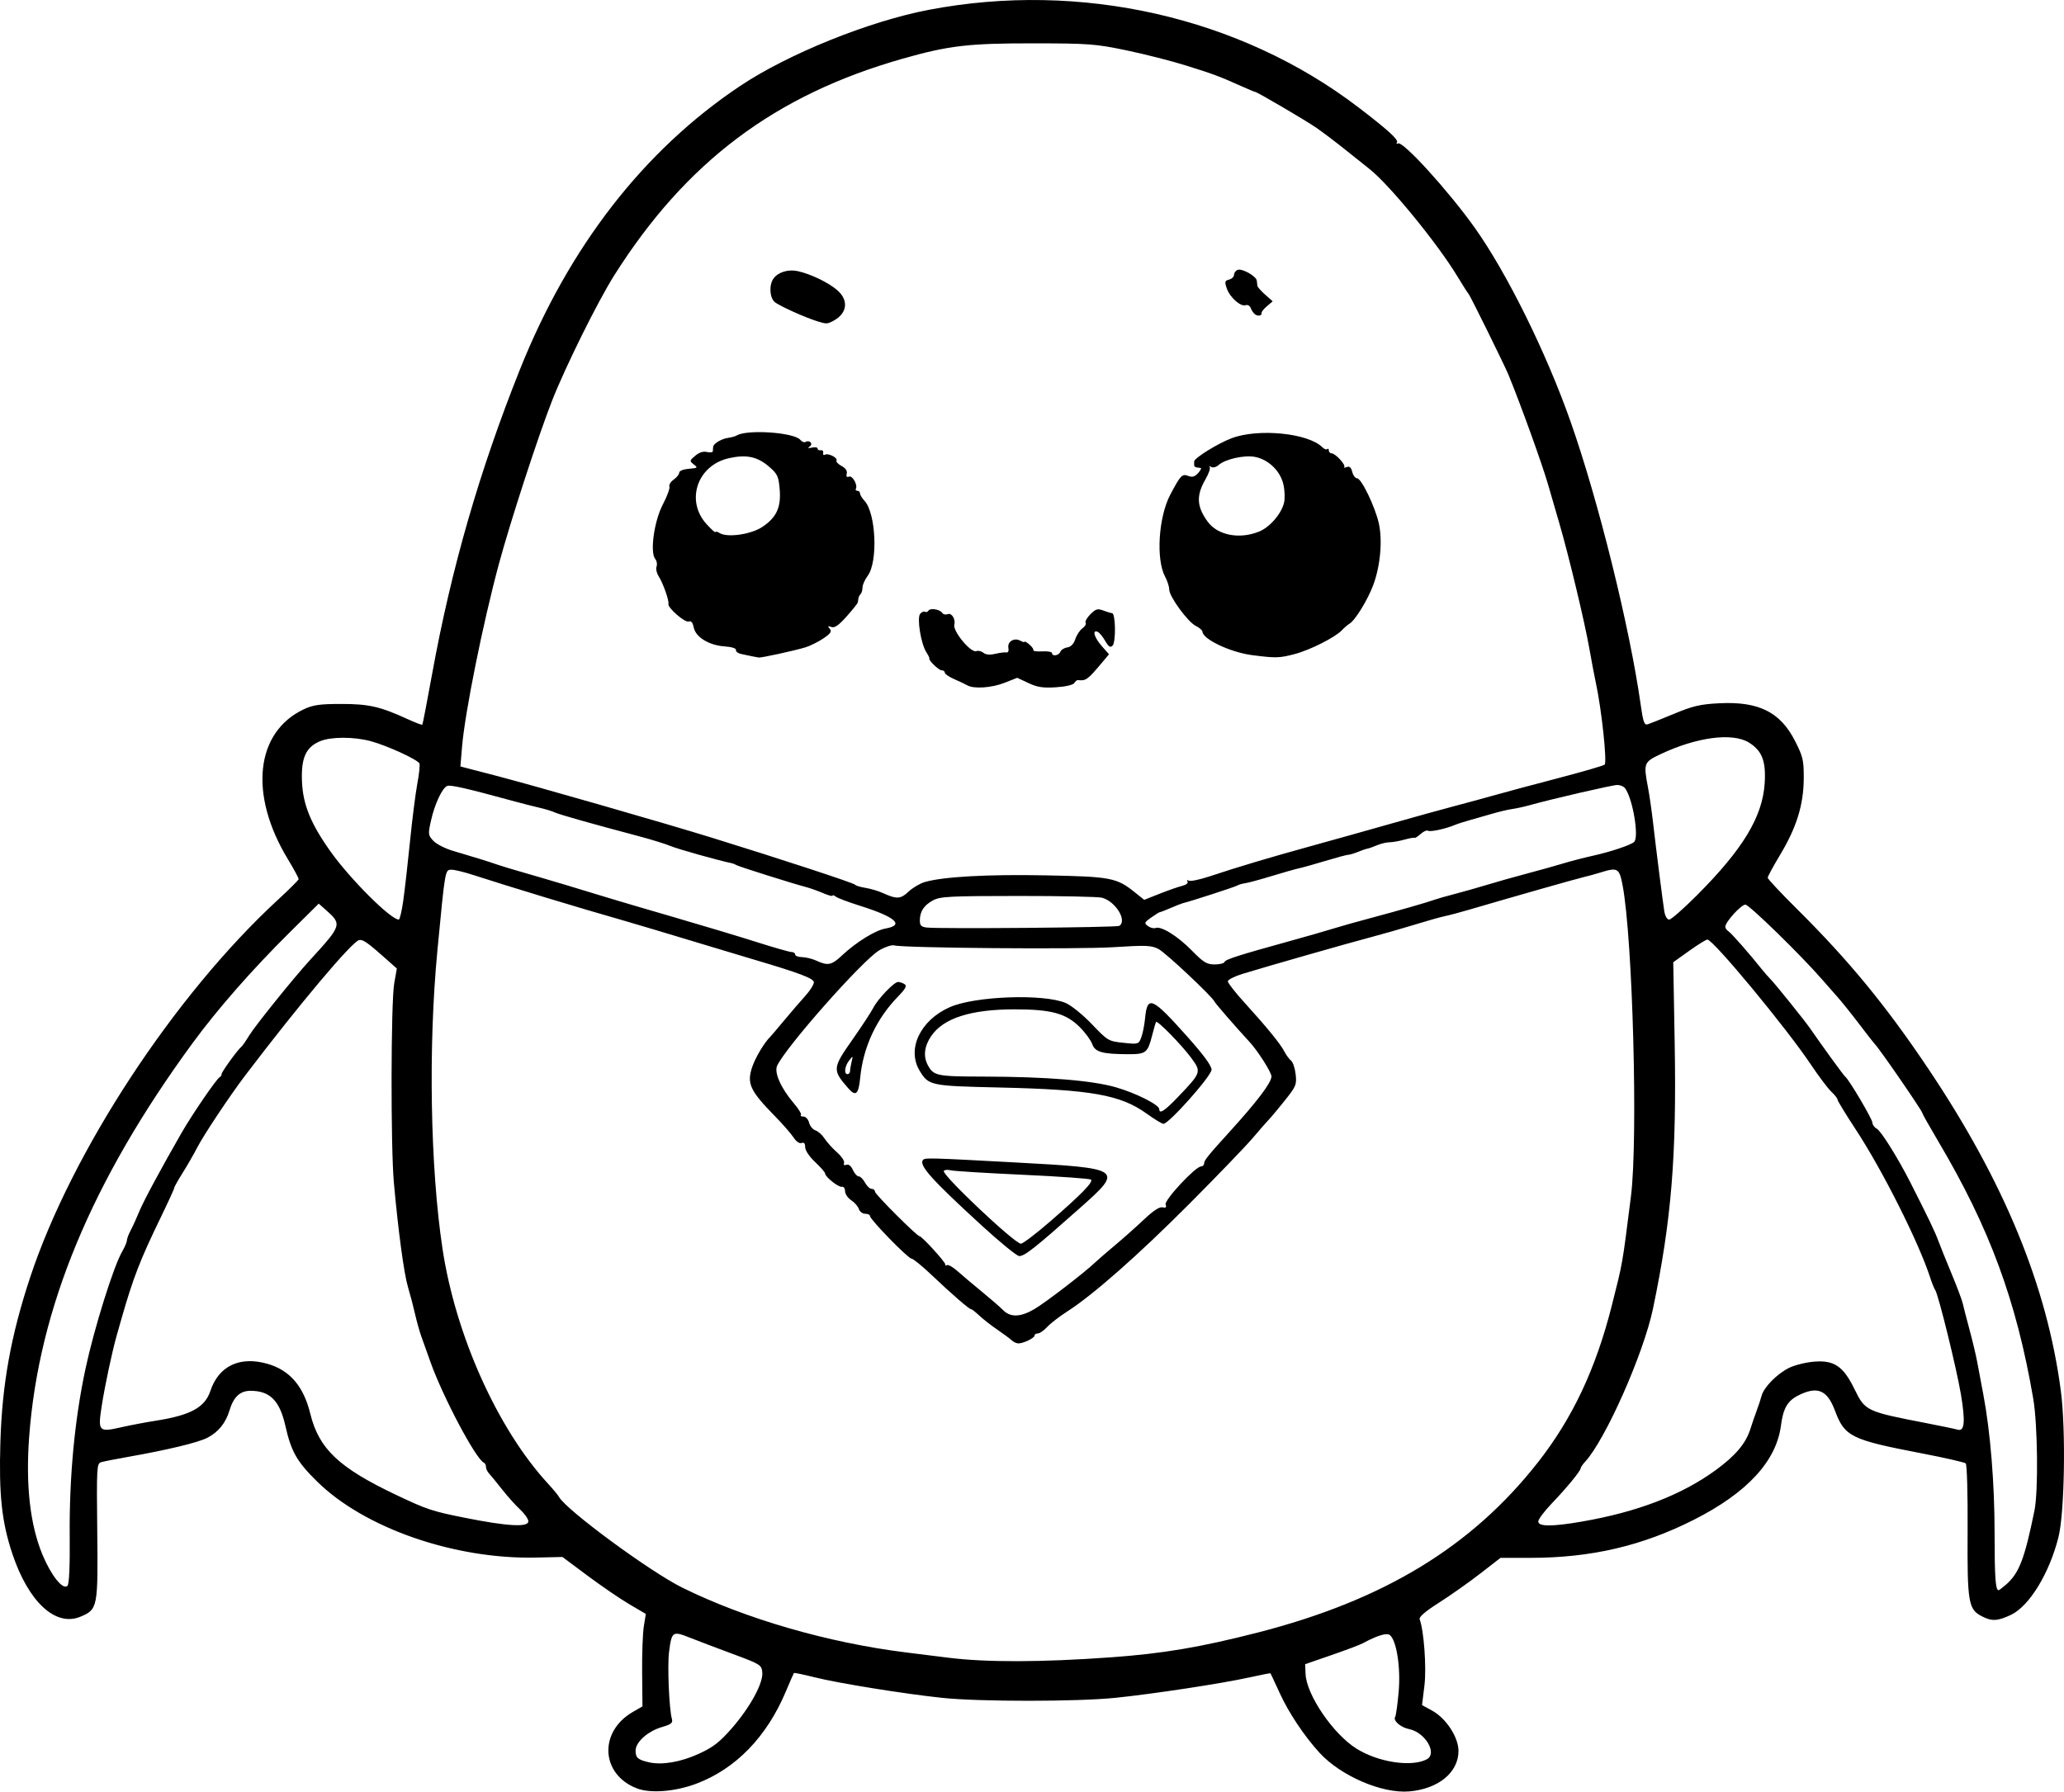 <?xml version="1.0" encoding="UTF-8" standalone="no"?>
<!-- Created with Inkscape (http://www.inkscape.org/) -->

<svg
   width="218.997mm"
   height="190.134mm"
   viewBox="0 0 218.997 190.134"
   version="1.1"
   id="svg5"
   xml:space="preserve"
   xmlns="http://www.w3.org/2000/svg"
   xmlns:svg="http://www.w3.org/2000/svg"><defs
     id="defs2" /><g
     id="layer1"
     transform="translate(20.39,-66.445)"><path
       style="fill:#000000;stroke-width:0.265"
       d="m 47.191,256.238 c -3.844,-1.471 -4.083,-6.013 -0.427,-8.117 l 1.013,-0.583 -0.035,-3.584 c -0.019,-1.971 0.062,-4.179 0.179,-4.907 l 0.214,-1.323 -1.764,-1.038 c -0.97,-0.571 -2.961,-1.931 -4.424,-3.023 l -2.661,-1.984 -2.801,0.063 c -8.63,0.195 -18.169,-3.111 -23.198,-8.041 -2.172,-2.129 -2.777,-3.188 -3.401,-5.952 -0.602,-2.667 -1.637,-3.705 -3.695,-3.705 -1.111,0 -1.8,0.645 -2.233,2.088 -0.402,1.343 -1.197,2.315 -2.38,2.913 -0.998,0.504 -4.218,1.278 -8.376,2.011 -1.31,0.231 -2.6,0.485 -2.867,0.565 -0.458,0.137 -0.481,0.554 -0.407,7.356 0.088,8.083 0.05,8.274 -1.788,9.042 -2.635,1.101 -5.511,-1.562 -7.221,-6.685 -1.128,-3.378 -1.438,-6.281 -1.267,-11.868 0.188,-6.156 1.118,-11.298 3.158,-17.462 4.418,-13.35 15.315,-29.956 26.304,-40.084 1.184,-1.091 2.166,-2.069 2.183,-2.173 0.016,-0.104 -0.497,-1.056 -1.14,-2.117 -4.162,-6.856 -3.454,-13.496 1.699,-15.918 0.975,-0.458 1.693,-0.56 3.969,-0.56 2.917,-7.9e-4 4.117,0.274 7.05,1.616 0.807,0.369 1.502,0.632 1.545,0.585 0.043,-0.047 0.511,-2.467 1.039,-5.377 2.03,-11.183 5.015,-21.539 9.302,-32.279 5.215,-13.064 13.146,-23.286 23.37,-30.123 5.094,-3.406 13.657,-6.866 20.003,-8.082 16.126,-3.09 33.058,0.753 45.619,10.353 3.101,2.37 4.259,3.422 4.082,3.708 -0.095,0.154 -0.05,0.204 0.101,0.111 0.499,-0.308 5.328,4.992 8.134,8.929 3.412,4.787 7.607,13.272 10.189,20.61 2.95,8.385 6.281,21.842 7.435,30.036 0.258,1.831 0.383,2.183 0.74,2.074 0.236,-0.072 1.5,-0.576 2.809,-1.121 1.98,-0.824 2.779,-1.011 4.763,-1.112 4.208,-0.216 6.498,0.922 8.07,4.013 0.839,1.65 0.927,2.032 0.918,3.969 -0.013,2.775 -0.759,5.193 -2.493,8.079 -0.733,1.22 -1.333,2.324 -1.333,2.452 0,0.128 1.404,1.627 3.12,3.331 5.502,5.463 9.441,10.257 13.942,16.972 8.034,11.986 12.583,23.047 14.042,34.148 0.545,4.142 0.401,12.946 -0.254,15.542 -0.971,3.852 -3.1,7.324 -5.053,8.242 -1.417,0.666 -2.013,0.694 -3.078,0.143 -1.432,-0.74 -1.55,-1.456 -1.506,-9.102 0.022,-3.901 -0.066,-7 -0.202,-7.121 -0.133,-0.118 -2.253,-0.602 -4.71,-1.074 -7.457,-1.434 -8.131,-1.766 -9.16,-4.518 -0.83,-2.219 -1.879,-2.648 -3.925,-1.604 -1.118,0.57 -1.575,1.371 -1.806,3.164 -0.489,3.79 -3.578,7.142 -9.215,10.001 -5.487,2.783 -10.936,4.055 -17.368,4.055 h -3.174 l -2.164,1.678 c -1.19,0.923 -3.153,2.308 -4.362,3.078 -1.486,0.946 -2.151,1.521 -2.053,1.775 0.454,1.184 0.738,5.14 0.504,7.038 l -0.253,2.057 1.074,0.591 c 1.486,0.817 2.794,2.821 2.794,4.279 0,2.273 -2.13,4.025 -5.218,4.291 -2.897,0.25 -7.291,-1.647 -9.544,-4.119 -1.615,-1.773 -3.236,-4.203 -4.194,-6.29 -0.524,-1.141 -0.97,-2.097 -0.993,-2.125 -0.022,-0.028 -1.049,0.172 -2.283,0.445 -2.897,0.641 -10.098,1.737 -14.149,2.155 -4.069,0.419 -14.453,0.423 -18.389,0.007 -4.111,-0.435 -11.043,-1.553 -13.591,-2.193 -1.145,-0.287 -2.112,-0.487 -2.151,-0.443 -0.038,0.044 -0.419,0.913 -0.846,1.932 -2.024,4.829 -5.325,8.237 -9.501,9.809 -2.252,0.848 -4.866,1.056 -6.312,0.503 z m 6.606,-3.689 c 1.483,-0.682 2.175,-1.219 3.451,-2.68 1.956,-2.239 3.359,-4.815 3.244,-5.953 -0.079,-0.782 -0.208,-0.862 -3.125,-1.942 -1.673,-0.62 -3.737,-1.403 -4.587,-1.741 -1.812,-0.722 -1.908,-0.652 -2.186,1.575 -0.18,1.442 0.016,6.027 0.301,7.033 0.127,0.449 -0.041,0.59 -1.059,0.891 -1.506,0.445 -2.788,1.596 -2.788,2.503 0,0.754 0.25,0.97 1.432,1.237 1.389,0.314 3.381,-0.031 5.318,-0.922 z m 77.189,0.609 c 1.177,-0.608 -0.143,-2.868 -1.877,-3.215 -0.888,-0.178 -1.71,-0.893 -1.47,-1.281 0.09,-0.145 0.258,-1.356 0.375,-2.691 0.223,-2.563 -0.219,-5.408 -0.932,-6 -0.327,-0.271 -1.348,0.039 -2.908,0.882 -0.291,0.157 -1.779,0.717 -3.307,1.245 l -2.778,0.959 0.045,1.038 c 0.096,2.215 2.906,6.347 5.379,7.911 2.3,1.454 5.835,1.999 7.474,1.153 z M 97.45,242.332 c 5.568,-0.402 9.505,-1.067 15.622,-2.636 13.358,-3.426 22.691,-9.099 29.72,-18.063 3.66,-4.667 6.132,-9.909 7.823,-16.585 1.193,-4.71 1.105,-4.21 2.044,-11.642 0.762,-6.036 0.191,-27.314 -0.886,-33.007 -0.346,-1.827 -0.524,-1.931 -2.334,-1.364 -0.508,0.159 -1.341,0.387 -1.85,0.507 -0.823,0.194 -7.479,2.089 -12.171,3.466 -0.946,0.277 -2.077,0.577 -2.514,0.666 -0.437,0.089 -1.865,0.492 -3.175,0.895 -1.31,0.403 -3.393,1 -4.63,1.326 -2.444,0.644 -11.071,3.11 -13.626,3.894 -0.873,0.268 -1.587,0.627 -1.587,0.798 0,0.171 0.774,1.164 1.72,2.206 2.44,2.689 3.853,4.419 4.27,5.228 0.198,0.385 0.521,0.826 0.718,0.98 0.197,0.154 0.417,0.809 0.49,1.455 0.123,1.093 0.043,1.286 -1.158,2.788 -0.71,0.887 -1.466,1.792 -1.68,2.01 -0.214,0.218 -0.985,1.1 -1.712,1.958 -0.727,0.859 -3.763,4.012 -6.747,7.007 -5.414,5.434 -10.213,9.663 -12.966,11.425 -0.8,0.512 -1.744,1.242 -2.097,1.622 -0.353,0.38 -0.799,0.691 -0.992,0.691 -0.193,0 -0.351,0.1 -0.351,0.222 0,0.26 -1.182,0.836 -1.713,0.836 -0.201,0 -0.523,-0.149 -0.715,-0.331 -0.192,-0.182 -0.874,-0.687 -1.515,-1.123 -0.641,-0.436 -1.51,-1.114 -1.931,-1.507 -0.421,-0.394 -0.802,-0.692 -0.846,-0.663 -0.12,0.079 -2.039,-1.579 -4.149,-3.586 -1.033,-0.982 -2.016,-1.786 -2.185,-1.786 -0.355,2.3e-4 -4.408,-4.154 -4.408,-4.519 0,-0.134 -0.23,-0.244 -0.511,-0.244 -0.281,0 -0.584,-0.227 -0.672,-0.505 -0.088,-0.278 -0.453,-0.697 -0.812,-0.932 -0.358,-0.235 -0.651,-0.667 -0.651,-0.961 0,-0.294 -0.149,-0.502 -0.331,-0.462 -0.353,0.078 -1.786,-1.059 -1.786,-1.417 0,-0.118 -0.476,-0.662 -1.058,-1.209 -0.616,-0.58 -1.058,-1.24 -1.058,-1.582 -2.7e-4,-0.399 -0.121,-0.541 -0.378,-0.442 -0.225,0.086 -0.572,-0.152 -0.86,-0.592 -0.265,-0.405 -1.138,-1.406 -1.938,-2.223 -2.689,-2.746 -3.035,-3.494 -2.439,-5.262 0.338,-1.001 1.309,-2.623 1.914,-3.196 0.077,-0.073 0.732,-0.845 1.457,-1.716 0.724,-0.871 1.734,-2.043 2.243,-2.605 0.509,-0.562 0.926,-1.218 0.926,-1.459 0,-0.406 -1.499,-0.975 -6.35,-2.41 -0.437,-0.129 -2.044,-0.612 -3.572,-1.073 -6.414,-1.935 -8.937,-2.69 -10.186,-3.047 -4.786,-1.366 -11.876,-3.515 -16.158,-4.898 -0.883,-0.285 -1.86,-0.519 -2.171,-0.519 -0.701,0 -0.674,-0.151 -1.511,8.599 -0.976,10.2 -0.756,23.007 0.543,31.618 1.39,9.209 5.857,19.152 11.217,24.96 0.515,0.558 1.033,1.185 1.15,1.392 0.798,1.41 9.652,7.924 13.067,9.614 6.69,3.31 15.47,5.854 23.761,6.884 1.31,0.163 3.334,0.415 4.498,0.56 4.019,0.502 9.864,0.488 17.198,-0.042 z m 94.989,-7.703 c 1.406,-1.223 1.983,-2.72 3.036,-7.885 0.418,-2.048 0.339,-9.124 -0.132,-11.869 -1.785,-10.403 -4.639,-18.132 -10.096,-27.339 -0.922,-1.555 -1.676,-2.896 -1.676,-2.979 0,-0.225 -4.604,-6.909 -5.022,-7.291 -0.08,-0.073 -0.823,-1.025 -1.652,-2.117 -0.829,-1.091 -1.878,-2.401 -2.332,-2.91 -0.454,-0.509 -1.187,-1.343 -1.629,-1.852 -2.217,-2.555 -7.733,-7.938 -8.134,-7.938 -0.457,0 -2.133,1.849 -2.133,2.353 0,0.147 0.152,0.362 0.338,0.479 0.304,0.19 2.234,2.386 3.529,4.014 0.275,0.345 0.691,0.822 0.926,1.058 0.5,0.504 3.637,4.404 4.208,5.232 1.356,1.965 3.57,5.009 3.725,5.12 0.384,0.276 2.884,4.507 2.884,4.881 0,0.216 0.208,0.504 0.463,0.64 0.455,0.244 2.253,3.124 3.573,5.724 1.893,3.729 2.591,5.185 2.935,6.118 0.208,0.564 0.849,2.157 1.425,3.539 0.576,1.382 1.113,2.811 1.192,3.175 0.079,0.364 0.402,1.614 0.717,2.778 0.315,1.164 0.683,2.712 0.819,3.44 0.135,0.728 0.426,2.275 0.646,3.44 0.749,3.967 1.194,9.441 1.194,14.691 0,4.691 0.097,6.079 0.423,6.079 0.056,0 0.403,-0.262 0.771,-0.582 z m -205.433,-5.151 c -0.054,-6.307 0.528,-12.448 1.69,-17.842 0.92,-4.269 2.962,-10.79 3.869,-12.357 0.279,-0.481 0.507,-1.017 0.508,-1.191 8e-4,-0.174 0.191,-0.673 0.421,-1.109 0.231,-0.437 0.636,-1.33 0.9,-1.984 0.411,-1.02 2.34,-4.606 4.469,-8.307 1.149,-1.999 3.749,-5.796 4.064,-5.936 0.109,-0.049 0.198,-0.196 0.198,-0.328 0,-0.233 1.735,-2.625 2.097,-2.891 0.099,-0.073 0.47,-0.608 0.823,-1.189 0.638,-1.05 4.72,-6.116 6.452,-8.009 3.404,-3.72 3.424,-3.785 1.665,-5.342 l -0.733,-0.649 -3.059,3.03 c -3.991,3.954 -7.669,8.146 -10.319,11.762 -10.722,14.633 -16.336,28.158 -17.347,41.797 -0.379,5.117 0.097,9.336 1.413,12.505 0.921,2.22 2.176,3.782 2.653,3.304 0.18,-0.18 0.264,-2.06 0.237,-5.262 z m 48.664,-1.586 c 0,-0.242 -0.397,-0.807 -0.881,-1.257 -0.485,-0.449 -1.348,-1.412 -1.918,-2.14 -0.57,-0.727 -1.186,-1.48 -1.367,-1.673 -0.182,-0.192 -0.331,-0.51 -0.331,-0.706 0,-0.196 -0.098,-0.396 -0.219,-0.444 -0.828,-0.334 -4.33,-6.928 -5.667,-10.672 -0.364,-1.019 -0.81,-2.269 -0.991,-2.778 -0.181,-0.509 -0.479,-1.581 -0.661,-2.381 -0.182,-0.8 -0.515,-2.068 -0.74,-2.816 -0.419,-1.397 -1.03,-5.923 -1.494,-11.074 -0.345,-3.823 -0.317,-19.141 0.038,-21.149 l 0.278,-1.57 -1.059,-0.944 c -2.026,-1.805 -2.525,-2.159 -2.938,-2.079 -0.743,0.143 -6.306,6.753 -12.089,14.364 -1.611,2.12 -4.39,6.293 -5.08,7.627 -0.389,0.753 -1.1,1.988 -1.579,2.745 -0.479,0.757 -0.872,1.459 -0.872,1.56 0,0.101 -0.699,1.625 -1.554,3.386 -2.061,4.247 -2.823,6.221 -4.021,10.413 -0.135,0.473 -0.373,1.306 -0.528,1.852 -0.493,1.735 -1.276,5.42 -1.603,7.551 -0.407,2.647 -0.312,2.75 2.058,2.213 0.996,-0.226 2.645,-0.54 3.664,-0.698 3.702,-0.576 5.232,-1.407 5.814,-3.157 0.884,-2.662 3.123,-3.728 6.062,-2.884 2.371,0.68 3.826,2.377 4.54,5.292 0.917,3.74 3.037,5.741 9.158,8.643 3.235,1.533 3.768,1.71 7.234,2.403 4.555,0.91 6.747,1.031 6.747,0.373 z m 111.786,0.029 c 5.851,-1.004 10.558,-2.812 14.176,-5.444 2.087,-1.518 3.206,-2.835 3.682,-4.332 0.185,-0.582 0.492,-1.475 0.683,-1.984 0.191,-0.509 0.426,-1.224 0.524,-1.587 0.243,-0.908 1.623,-2.317 2.897,-2.955 0.582,-0.292 1.773,-0.591 2.646,-0.666 2.148,-0.182 3.119,0.471 4.307,2.9 1.148,2.348 1.22,2.381 7.732,3.643 1.528,0.296 2.983,0.6 3.232,0.675 0.724,0.219 0.82,-0.864 0.334,-3.757 -0.466,-2.773 -2.397,-10.606 -2.73,-11.073 -0.108,-0.152 -0.351,-0.753 -0.539,-1.335 -1.19,-3.684 -5.058,-11.384 -7.873,-15.668 -1.072,-1.633 -1.95,-3.07 -1.95,-3.195 0,-0.125 -0.296,-0.505 -0.658,-0.845 -0.362,-0.34 -1.342,-1.641 -2.178,-2.89 -2.601,-3.89 -10.353,-13.252 -10.973,-13.252 -0.138,0 -1.01,0.541 -1.936,1.202 l -1.684,1.202 0.151,8.522 c 0.214,12.076 -0.334,18.802 -2.298,28.233 -0.994,4.774 -5.046,13.918 -7.202,16.256 -0.26,0.282 -0.473,0.593 -0.473,0.691 0,0.277 -1.481,2.08 -3.064,3.732 -0.789,0.823 -1.434,1.686 -1.434,1.918 0,0.553 1.452,0.557 4.63,0.011 z M 89.333,205.391 c 1.152,-0.666 5.331,-3.875 6.529,-5.015 0.291,-0.277 1.244,-1.102 2.117,-1.833 0.873,-0.731 2.242,-1.95 3.043,-2.708 0.959,-0.908 1.62,-1.338 1.939,-1.262 0.353,0.085 0.441,0.005 0.325,-0.297 -0.173,-0.45 3.156,-4.032 3.755,-4.04 0.182,-0.003 0.331,-0.153 0.331,-0.335 2e-4,-0.31 0.437,-0.852 2.663,-3.301 2.989,-3.289 4.481,-5.261 4.481,-5.923 0,-0.433 -1.446,-2.704 -2.329,-3.66 -1.414,-1.529 -3.636,-4.087 -3.706,-4.265 -0.198,-0.507 -5.177,-5.187 -5.945,-5.589 -0.756,-0.396 -1.299,-0.418 -4.821,-0.195 -3.792,0.24 -22.242,0.087 -23.225,-0.192 -0.259,-0.074 -0.973,0.161 -1.587,0.522 -1.758,1.032 -9.941,10.284 -10.839,12.255 -0.329,0.723 0.416,2.393 1.777,3.983 0.504,0.588 0.84,1.145 0.748,1.237 -0.092,0.092 0.029,0.167 0.269,0.167 0.243,0 0.508,0.289 0.6,0.652 0.09,0.359 0.393,0.725 0.674,0.814 0.28,0.089 0.715,0.478 0.966,0.865 0.251,0.387 0.849,1.05 1.329,1.474 0.48,0.424 0.814,0.926 0.741,1.115 -0.083,0.215 0.009,0.29 0.245,0.2 0.234,-0.09 0.496,0.117 0.69,0.543 0.172,0.378 0.453,0.687 0.623,0.687 0.17,0 0.469,0.298 0.664,0.661 0.195,0.364 0.512,0.661 0.706,0.661 0.194,0 0.352,0.135 0.352,0.301 0,0.27 4.461,4.727 4.731,4.727 0.246,0 2.792,2.794 2.731,2.996 -0.036,0.12 0.042,0.151 0.173,0.07 0.132,-0.082 0.641,0.209 1.131,0.646 0.49,0.437 1.652,1.418 2.582,2.179 0.93,0.761 1.942,1.64 2.249,1.952 0.77,0.782 1.828,0.753 3.289,-0.092 z m -5.545,-8.874 c -5.405,-4.951 -6.752,-6.465 -6.223,-6.994 0.216,-0.216 0.805,-0.199 9.831,0.29 11.366,0.615 11.469,0.689 6.799,4.835 -4.78,4.244 -5.846,5.089 -6.439,5.1 -0.238,0.005 -2.024,-1.449 -3.969,-3.23 z m 7.242,-0.439 c 3.298,-2.859 4.596,-4.188 4.339,-4.445 -0.106,-0.106 -3.362,-0.338 -7.235,-0.515 -3.873,-0.177 -7.313,-0.39 -7.644,-0.473 -0.331,-0.083 -0.663,-0.053 -0.738,0.067 -0.24,0.389 7.525,7.721 8.178,7.721 0.211,0 1.605,-1.06 3.099,-2.355 z m 10.269,-11.432 c -2.798,-2.02 -5.888,-2.568 -15.755,-2.792 -7.213,-0.164 -7.398,-0.203 -8.346,-1.758 -1.406,-2.305 0.05,-5.386 3.196,-6.768 2.681,-1.177 9.955,-1.437 12.293,-0.439 0.582,0.248 1.832,1.262 2.778,2.252 1.678,1.757 1.759,1.805 3.338,1.972 1.59,0.168 1.623,0.158 1.898,-0.566 0.154,-0.405 0.335,-1.313 0.403,-2.016 0.24,-2.506 0.717,-2.297 4.54,1.99 1.658,1.859 2.52,3.037 2.518,3.44 -0.004,0.666 -4.56,5.79 -5.112,5.749 -0.17,-0.013 -0.957,-0.491 -1.751,-1.064 z m 3.354,-1.84 c 2.433,-2.554 2.449,-2.603 1.326,-4.122 -1.014,-1.371 -3.567,-3.977 -3.706,-3.783 -0.046,0.064 -0.233,0.707 -0.417,1.429 -0.47,1.849 -0.655,1.995 -2.521,1.992 -2.749,-0.005 -3.541,-0.225 -3.834,-1.067 -0.142,-0.407 -0.737,-1.22 -1.323,-1.805 -1.459,-1.459 -3.027,-1.888 -6.907,-1.888 -4.65,0 -7.567,0.935 -8.862,2.84 -0.724,1.065 -0.852,2.146 -0.363,3.064 0.616,1.156 0.933,1.222 5.91,1.233 6.715,0.015 11.53,0.405 14.067,1.14 2.14,0.62 4.587,1.856 4.587,2.317 0,0.565 0.592,0.173 2.044,-1.351 z m -35.012,-0.838 c -1.733,-1.976 -1.719,-2.15 0.403,-5.174 0.992,-1.413 1.986,-2.927 2.209,-3.364 0.5,-0.979 2.222,-2.78 2.654,-2.774 0.175,0.002 0.481,0.107 0.679,0.233 0.279,0.177 0.117,0.48 -0.716,1.338 -2.279,2.348 -3.673,5.349 -3.99,8.59 -0.172,1.756 -0.468,2.031 -1.24,1.151 z m 0.164,-1.857 c 0.002,-0.182 0.076,-0.628 0.165,-0.992 0.158,-0.645 0.151,-0.648 -0.26,-0.132 -0.474,0.595 -0.577,1.455 -0.174,1.455 0.146,0 0.266,-0.149 0.268,-0.331 z m -0.878,-12.252 c 1.54,-1.439 3.544,-2.68 4.645,-2.875 2.045,-0.363 1.061,-1.228 -2.766,-2.43 -1.207,-0.379 -2.344,-0.81 -2.526,-0.958 -0.182,-0.148 -0.331,-0.193 -0.331,-0.1 0,0.092 -0.446,-0.025 -0.992,-0.261 -0.546,-0.236 -1.349,-0.524 -1.786,-0.639 -1.48,-0.39 -7.142,-2.176 -7.408,-2.336 -0.146,-0.088 -0.384,-0.183 -0.529,-0.211 -1.261,-0.248 -5.748,-1.507 -6.482,-1.82 -0.509,-0.217 -1.998,-0.679 -3.307,-1.027 -5.232,-1.39 -8.493,-2.314 -8.996,-2.548 -0.291,-0.135 -1.005,-0.353 -1.587,-0.484 -0.582,-0.131 -1.951,-0.482 -3.043,-0.781 -4.656,-1.273 -6.405,-1.672 -6.751,-1.539 -0.532,0.204 -1.335,1.914 -1.727,3.676 -0.322,1.451 -0.31,1.555 0.25,2.152 0.324,0.345 1.266,0.826 2.093,1.068 2.126,0.624 3.757,1.129 4.679,1.452 0.437,0.153 1.687,0.531 2.778,0.841 1.964,0.558 6.96,2.051 9.26,2.767 0.655,0.204 3.691,1.097 6.747,1.985 3.056,0.888 7.02,2.081 8.809,2.651 1.789,0.57 3.426,1.037 3.638,1.037 0.212,0 0.385,0.119 0.385,0.265 0,0.146 0.327,0.27 0.728,0.277 0.4,0.007 1.085,0.175 1.521,0.375 1.221,0.559 1.61,0.482 2.697,-0.535 z m 40.606,0.678 c 0.091,-0.271 1.479,-0.715 6.967,-2.231 1.746,-0.482 3.77,-1.063 4.498,-1.292 0.728,-0.228 2.514,-0.732 3.969,-1.12 3.017,-0.804 6.101,-1.689 6.879,-1.973 0.291,-0.106 1.244,-0.378 2.117,-0.603 0.873,-0.226 2.421,-0.664 3.44,-0.975 1.019,-0.311 2.924,-0.848 4.233,-1.194 1.31,-0.346 3.036,-0.828 3.836,-1.072 0.8,-0.244 2.229,-0.614 3.175,-0.823 1.853,-0.41 3.952,-1.112 4.343,-1.453 0.561,-0.49 -0.151,-4.685 -0.971,-5.721 -0.144,-0.182 -0.508,-0.331 -0.808,-0.331 -0.505,0 -6.888,1.474 -9.311,2.15 -0.582,0.162 -1.416,0.345 -1.852,0.405 -0.437,0.06 -1.389,0.286 -2.117,0.5 -0.728,0.215 -1.799,0.522 -2.381,0.682 -0.582,0.16 -1.296,0.391 -1.587,0.513 -0.981,0.412 -2.594,0.757 -2.836,0.608 -0.132,-0.082 -0.483,0.072 -0.78,0.341 -0.297,0.269 -0.589,0.454 -0.648,0.411 -0.059,-0.043 -0.553,0.046 -1.097,0.197 -0.544,0.151 -1.249,0.275 -1.567,0.276 -0.318,7.9e-4 -0.913,0.144 -1.323,0.318 -0.41,0.174 -0.864,0.334 -1.009,0.356 -0.146,0.022 -0.6,0.177 -1.009,0.345 -0.41,0.168 -0.869,0.306 -1.02,0.306 -0.151,0 -1.245,0.293 -2.43,0.651 -1.185,0.358 -2.453,0.713 -2.816,0.789 -0.364,0.076 -1.673,0.447 -2.91,0.825 -1.237,0.378 -2.498,0.719 -2.803,0.758 -0.305,0.039 -0.684,0.15 -0.842,0.248 -0.241,0.149 -4.912,1.664 -5.747,1.864 -0.146,0.035 -0.726,0.263 -1.289,0.507 -0.563,0.244 -1.081,0.444 -1.15,0.444 -0.069,0 -0.487,0.258 -0.93,0.573 -0.738,0.526 -0.767,0.6 -0.346,0.908 0.252,0.184 0.614,0.276 0.804,0.203 0.597,-0.229 2.358,0.865 3.853,2.394 1.225,1.253 1.583,1.472 2.409,1.475 0.534,0.002 1.01,-0.115 1.058,-0.259 z M 98.366,164.705 c 0.873,-0.54 -0.368,-2.58 -1.818,-2.988 -0.377,-0.106 -4.377,-0.191 -8.888,-0.188 -7.289,0.004 -8.297,0.056 -9.054,0.466 -0.968,0.524 -1.397,1.181 -1.397,2.14 0,0.525 0.15,0.679 0.728,0.745 1.36,0.157 20.153,-0.004 20.429,-0.175 z m -75.963,-2.718 c 0.158,-1.128 0.479,-3.956 0.713,-6.284 0.234,-2.328 0.58,-5.063 0.771,-6.076 0.19,-1.013 0.293,-1.981 0.228,-2.151 -0.156,-0.406 -3.455,-1.918 -5.195,-2.381 -1.785,-0.475 -4.195,-0.471 -5.344,0.009 -1.511,0.631 -2.022,1.76 -1.926,4.249 0.095,2.465 0.921,4.496 3.038,7.471 2.086,2.931 6.38,7.213 7.234,7.213 0.107,0 0.324,-0.923 0.482,-2.051 z M 159.68,161.437 c 4.865,-4.88 6.94,-8.313 7.168,-11.86 0.151,-2.358 -0.278,-3.467 -1.675,-4.331 -1.74,-1.075 -5.531,-0.579 -9.35,1.225 -1.81,0.855 -1.847,0.952 -1.353,3.561 0.147,0.776 0.378,2.37 0.514,3.542 0.375,3.248 1.059,8.641 1.218,9.605 0.082,0.495 0.299,0.86 0.513,0.86 0.204,0 1.539,-1.17 2.965,-2.601 z m -81.955,-1.383 c 1.945,-0.57 6.669,-0.832 12.846,-0.711 6.928,0.135 7.506,0.245 9.455,1.806 l 0.989,0.792 1.657,-0.656 c 0.911,-0.361 1.984,-0.735 2.383,-0.832 0.41,-0.099 0.651,-0.296 0.554,-0.453 -0.098,-0.159 -0.045,-0.199 0.125,-0.094 0.163,0.101 1.163,-0.106 2.224,-0.458 3.017,-1.003 6.341,-1.996 10.791,-3.223 2.256,-0.622 6.066,-1.69 8.467,-2.373 2.401,-0.683 5.437,-1.524 6.747,-1.868 1.31,-0.344 3.274,-0.879 4.366,-1.188 1.091,-0.31 4.068,-1.107 6.615,-1.772 2.547,-0.665 4.76,-1.308 4.919,-1.429 0.287,-0.219 -0.318,-5.885 -0.929,-8.692 -0.142,-0.655 -0.458,-2.322 -0.702,-3.704 -0.494,-2.803 -2.169,-9.783 -3.174,-13.229 -0.361,-1.237 -0.897,-3.082 -1.191,-4.101 -0.634,-2.194 -2.872,-8.401 -4.198,-11.642 -0.4,-0.979 -4.092,-8.465 -4.241,-8.599 -0.081,-0.073 -0.613,-0.906 -1.183,-1.852 -2.086,-3.46 -7.176,-9.685 -9.303,-11.377 -0.457,-0.364 -1.651,-1.316 -2.652,-2.117 -1.002,-0.8 -2.357,-1.825 -3.011,-2.276 -1.166,-0.804 -6.29,-3.809 -6.495,-3.809 -0.057,0 -0.732,-0.281 -1.5,-0.625 -2.324,-1.04 -2.873,-1.245 -5.795,-2.162 -1.546,-0.486 -4.404,-1.215 -6.35,-1.62 -3.28,-0.683 -3.994,-0.738 -9.757,-0.745 -7.031,-0.009 -9.083,0.231 -14.023,1.636 -13.515,3.843 -22.971,10.951 -30.576,22.985 -1.74,2.754 -5.199,9.733 -6.611,13.339 -1.48,3.782 -4.431,12.852 -5.637,17.33 -1.696,6.294 -3.599,15.746 -3.902,19.387 l -0.172,2.064 3.671,0.954 c 4.181,1.087 17.846,5.01 22.986,6.6 7.229,2.235 15.087,4.813 15.214,4.991 0.073,0.102 0.573,0.255 1.111,0.34 0.538,0.085 1.372,0.333 1.852,0.552 1.459,0.664 1.882,0.641 2.712,-0.15 0.429,-0.409 1.203,-0.867 1.72,-1.019 z m 4.512,-20.881 c -0.218,-0.125 -0.843,-0.421 -1.389,-0.658 -0.546,-0.237 -0.992,-0.545 -0.992,-0.683 0,-0.139 -0.152,-0.252 -0.338,-0.252 -0.307,0 -1.437,-1.096 -1.299,-1.26 0.032,-0.038 -0.113,-0.336 -0.323,-0.661 -0.575,-0.895 -1.016,-3.635 -0.655,-4.07 0.161,-0.194 0.39,-0.293 0.509,-0.22 0.119,0.073 0.287,0.02 0.372,-0.119 0.192,-0.311 1.233,-0.136 1.47,0.247 0.095,0.154 0.361,0.208 0.591,0.119 0.401,-0.154 0.841,0.561 0.683,1.107 -0.197,0.682 1.752,3.044 2.33,2.822 0.203,-0.078 0.542,0.001 0.753,0.176 0.251,0.208 0.683,0.247 1.253,0.112 0.479,-0.113 1.013,-0.179 1.188,-0.147 0.187,0.034 0.275,-0.162 0.214,-0.478 -0.129,-0.671 0.62,-1.127 1.262,-0.768 0.251,0.14 0.456,0.191 0.456,0.112 0,-0.079 0.232,0.056 0.516,0.299 0.284,0.243 0.469,0.516 0.413,0.607 -0.056,0.091 0.366,0.142 0.94,0.113 0.573,-0.029 1.042,0.053 1.042,0.184 0,0.385 0.724,0.27 0.882,-0.139 0.079,-0.207 0.41,-0.415 0.735,-0.463 0.383,-0.056 0.682,-0.365 0.852,-0.88 0.144,-0.437 0.482,-0.951 0.753,-1.143 0.27,-0.192 0.424,-0.459 0.341,-0.593 -0.083,-0.134 0.147,-0.542 0.511,-0.907 0.575,-0.575 0.759,-0.625 1.403,-0.38 0.408,0.155 0.801,0.272 0.873,0.26 0.396,-0.066 0.455,3.075 0.065,3.465 -0.232,0.232 -0.421,0.105 -0.781,-0.525 -0.261,-0.457 -0.623,-0.889 -0.805,-0.959 -0.594,-0.23 -0.348,0.611 0.442,1.511 l 0.773,0.88 -0.767,0.915 c -1.498,1.788 -1.697,1.931 -2.535,1.819 -0.093,-0.012 -0.263,0.13 -0.379,0.317 -0.123,0.199 -0.926,0.385 -1.945,0.45 -1.375,0.088 -1.981,-0.005 -2.922,-0.448 l -1.188,-0.558 -1.339,0.528 c -1.377,0.543 -3.263,0.671 -3.965,0.27 z m -22.886,-3.09 c -0.291,-0.061 -0.796,-0.169 -1.123,-0.239 -0.327,-0.07 -0.565,-0.258 -0.529,-0.419 0.038,-0.173 -0.456,-0.329 -1.21,-0.381 -1.656,-0.116 -3.067,-0.981 -3.272,-2.006 -0.106,-0.531 -0.276,-0.733 -0.532,-0.635 -0.396,0.152 -2.265,-1.473 -2.153,-1.872 0.092,-0.327 -0.584,-2.238 -1.04,-2.938 -0.212,-0.326 -0.311,-0.788 -0.22,-1.026 0.091,-0.238 0.029,-0.597 -0.138,-0.798 -0.581,-0.701 -0.122,-4.016 0.801,-5.778 0.455,-0.869 0.771,-1.729 0.701,-1.911 -0.07,-0.182 0.136,-0.514 0.457,-0.74 0.321,-0.225 0.584,-0.556 0.584,-0.735 0,-0.187 0.434,-0.361 1.019,-0.409 0.941,-0.077 0.982,-0.113 0.529,-0.463 -0.47,-0.365 -0.464,-0.401 0.155,-0.925 0.426,-0.361 0.852,-0.493 1.257,-0.392 0.34,0.085 0.612,0.034 0.612,-0.116 0,-0.148 0.016,-0.359 0.036,-0.468 0.06,-0.334 0.903,-0.826 1.576,-0.918 0.351,-0.048 0.757,-0.16 0.902,-0.249 1.108,-0.676 6.104,-0.335 6.765,0.462 0.168,0.203 0.412,0.304 0.541,0.224 0.42,-0.26 0.859,0.189 0.461,0.471 -0.261,0.185 -0.196,0.219 0.236,0.124 0.327,-0.072 0.595,-0.023 0.595,0.109 0,0.132 0.149,0.21 0.331,0.174 0.182,-0.036 0.298,0.091 0.258,0.284 -0.04,0.193 0.047,0.277 0.193,0.186 0.333,-0.206 1.396,0.341 1.219,0.627 -0.072,0.116 0.17,0.373 0.539,0.57 0.429,0.23 0.626,0.522 0.55,0.814 -0.08,0.306 7.9e-4,0.41 0.246,0.316 0.367,-0.141 0.949,0.914 0.719,1.304 -0.064,0.109 0.009,0.198 0.163,0.198 0.154,0 0.28,0.124 0.28,0.276 0,0.152 0.212,0.504 0.472,0.782 1.224,1.314 1.451,6.467 0.35,7.956 -0.307,0.415 -0.557,0.977 -0.557,1.25 0,0.273 -0.089,0.585 -0.198,0.694 -0.109,0.109 -0.213,0.308 -0.232,0.441 -0.018,0.133 -0.048,0.333 -0.066,0.443 -0.018,0.11 -0.554,0.784 -1.19,1.496 -0.856,0.959 -1.279,1.25 -1.625,1.117 -0.376,-0.144 -0.408,-0.108 -0.164,0.186 0.242,0.291 0.101,0.502 -0.69,1.037 -0.547,0.369 -1.411,0.795 -1.92,0.947 -1.243,0.37 -4.649,1.11 -4.933,1.072 -0.125,-0.017 -0.465,-0.081 -0.756,-0.143 z m 1.118,-13.701 c 1.525,-1.009 2.027,-2.083 1.869,-3.994 -0.116,-1.397 -0.229,-1.639 -1.133,-2.421 -1.229,-1.063 -2.403,-1.311 -4.248,-0.898 -3.373,0.755 -4.645,4.527 -2.365,7.016 0.508,0.554 0.923,0.927 0.923,0.829 0,-0.098 0.208,-0.05 0.463,0.108 0.802,0.497 3.313,0.139 4.491,-0.641 z m 52.008,13.593 c -2.317,-0.302 -5.248,-1.687 -5.284,-2.497 -0.006,-0.146 -0.323,-0.419 -0.703,-0.607 -0.855,-0.423 -2.821,-3.117 -2.823,-3.868 -7.9e-4,-0.304 -0.194,-0.909 -0.43,-1.346 -0.994,-1.843 -0.709,-6.347 0.551,-8.731 1.08,-2.042 1.248,-2.219 1.886,-1.976 0.44,0.167 0.704,0.095 1.051,-0.289 0.255,-0.282 0.386,-0.528 0.291,-0.546 -0.095,-0.018 -0.292,-0.048 -0.438,-0.066 -0.146,-0.018 -0.265,-0.122 -0.265,-0.232 0,-0.109 2.3e-4,-0.288 5.3e-4,-0.397 0.001,-0.359 2.5,-1.91 3.976,-2.468 2.828,-1.069 8.121,-0.544 9.619,0.953 0.201,0.201 0.439,0.291 0.529,0.201 0.09,-0.09 0.164,-0.025 0.164,0.145 0,0.17 0.135,0.309 0.3,0.309 0.399,0 1.541,1.245 1.334,1.453 -0.089,0.089 0.027,0.09 0.26,5.3e-4 0.3,-0.115 0.472,0.034 0.592,0.515 0.093,0.372 0.323,0.677 0.511,0.677 0.452,0 1.879,2.94 2.297,4.731 0.421,1.805 0.183,4.539 -0.571,6.573 -0.59,1.59 -1.915,3.753 -2.525,4.123 -0.194,0.118 -0.559,0.432 -0.812,0.699 -0.718,0.76 -3.399,2.109 -5.036,2.536 -1.612,0.42 -1.996,0.429 -4.474,0.106 z m 0.698,-13.104 c 1.131,-0.452 2.311,-1.784 2.66,-3.003 0.121,-0.423 0.103,-1.289 -0.041,-1.963 -0.311,-1.459 -1.583,-2.7 -3.047,-2.975 -1.122,-0.211 -3.151,0.246 -3.832,0.862 -0.256,0.232 -0.599,0.321 -0.797,0.206 -0.191,-0.11 -0.262,-0.106 -0.158,0.009 0.104,0.115 -0.095,0.7 -0.441,1.299 -1.001,1.729 -0.943,2.889 0.223,4.493 1.054,1.45 3.355,1.903 5.434,1.071 z M 66.361,100.551 c -1.373,-0.427 -4.119,-1.669 -4.564,-2.065 -0.542,-0.481 -0.598,-1.85 -0.102,-2.502 0.513,-0.676 1.574,-0.988 2.581,-0.76 1.368,0.309 3.181,1.181 4.136,1.988 1.276,1.078 1.113,2.487 -0.379,3.282 -0.646,0.344 -0.737,0.347 -1.671,0.057 z m 46.415,-0.745 c -0.156,-0.107 -0.36,-0.4 -0.453,-0.653 -0.093,-0.252 -0.331,-0.397 -0.528,-0.321 -0.524,0.201 -1.681,-0.809 -2.011,-1.758 -0.253,-0.726 -0.226,-0.837 0.238,-0.958 0.288,-0.075 0.524,-0.306 0.524,-0.511 0,-0.206 0.172,-0.44 0.383,-0.521 0.468,-0.18 1.985,0.677 2.031,1.147 0.018,0.187 0.048,0.439 0.066,0.56 0.018,0.121 0.39,0.538 0.827,0.927 l 0.794,0.706 -0.607,0.514 c -0.334,0.283 -0.593,0.607 -0.575,0.72 0.045,0.292 -0.353,0.379 -0.689,0.149 z"
       id="path2020" /></g></svg>
